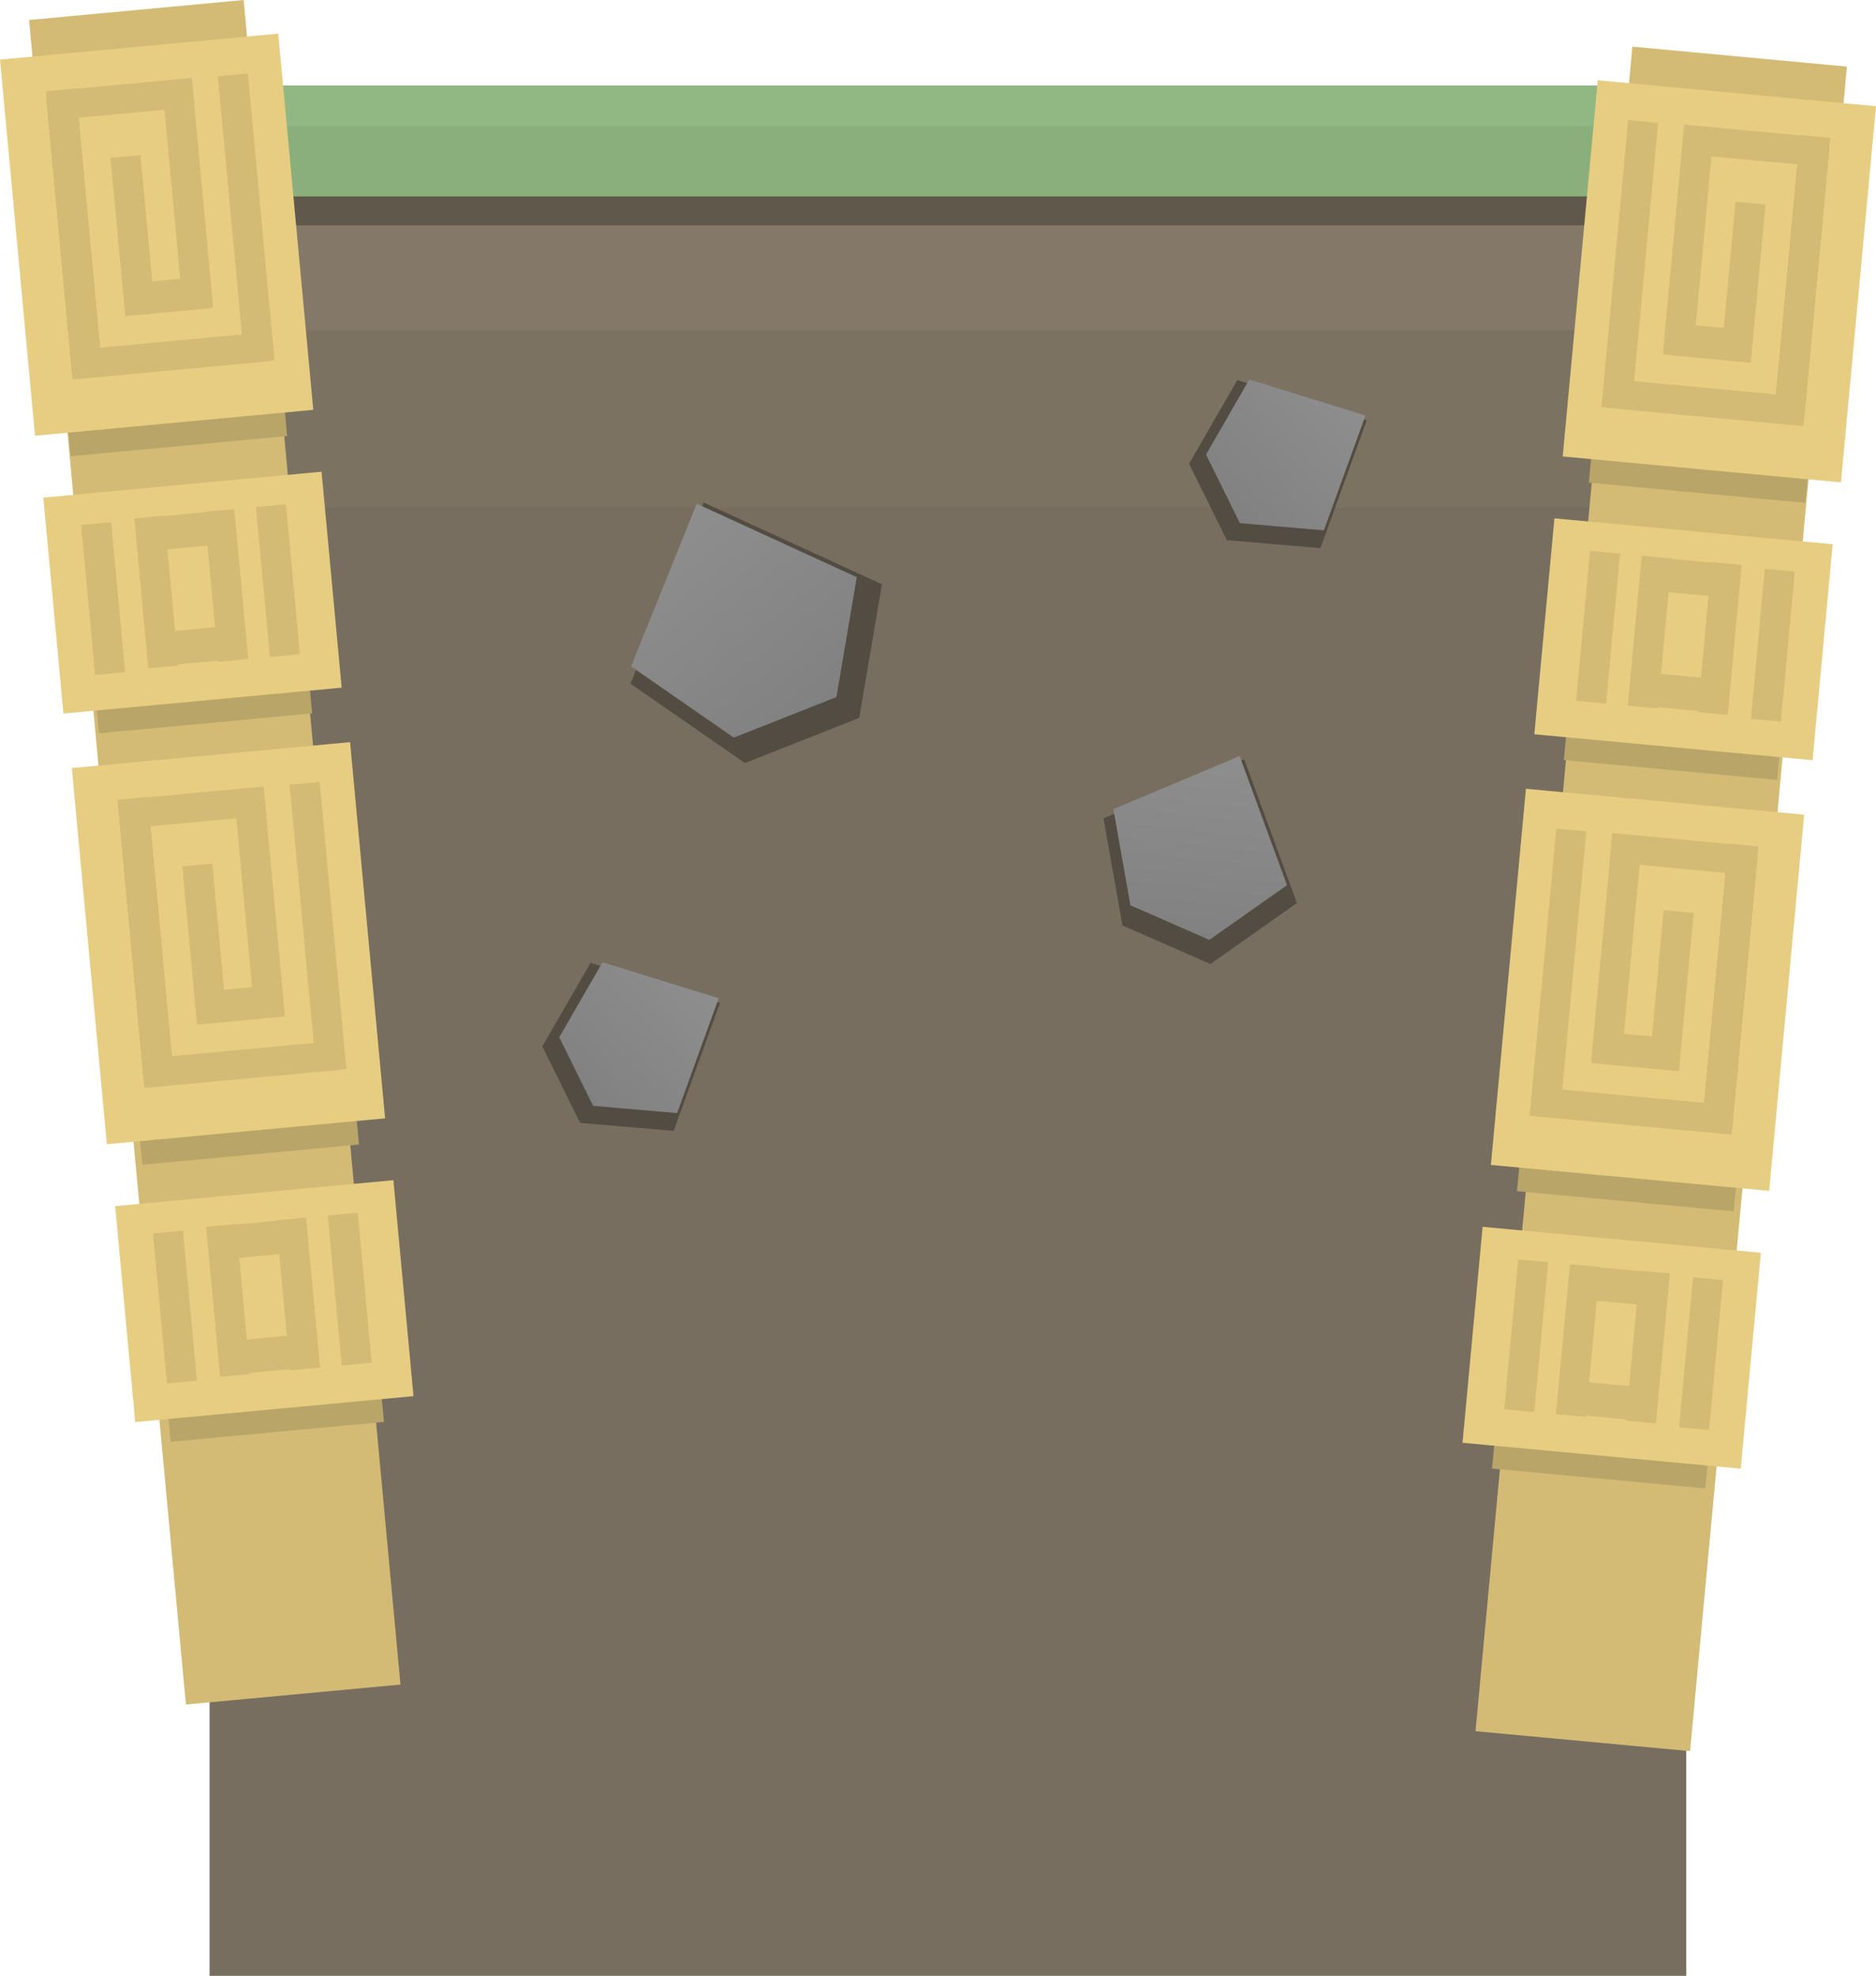 <svg version="1.1" xmlns="http://www.w3.org/2000/svg" xmlns:xlink="http://www.w3.org/1999/xlink" width="321.965" height="339.069"><defs><linearGradient x1="283.745" y1="330.218" x2="263.253" y2="349.788" gradientUnits="userSpaceOnUse" id="color-1"><stop offset="0" stop-color="#8e8e8e"/><stop offset="1" stop-color="#818181"/></linearGradient><linearGradient x1="278.055" y1="252.619" x2="303.742" y2="284.406" gradientUnits="userSpaceOnUse" id="color-2"><stop offset="0" stop-color="#8e8e8e"/><stop offset="1" stop-color="#818181"/></linearGradient><linearGradient x1="371.243" y1="291.326" x2="367.755" y2="323.057" gradientUnits="userSpaceOnUse" id="color-3"><stop offset="0" stop-color="#8e8e8e"/><stop offset="1" stop-color="#818181"/></linearGradient><linearGradient x1="394.745" y1="230.218" x2="374.253" y2="249.788" gradientUnits="userSpaceOnUse" id="color-4"><stop offset="0" stop-color="#8e8e8e"/><stop offset="1" stop-color="#818181"/></linearGradient></defs><g transform="translate(-163.48,-162.131)"><g data-paper-data="{&quot;isPaintingLayer&quot;:true}" fill="none" fill-rule="nonzero" stroke="none" stroke-width="none" stroke-linecap="butt" stroke-linejoin="miter" stroke-miterlimit="10" stroke-dasharray="" stroke-dashoffset="0" font-family="none" font-weight="none" font-size="none" text-anchor="none" style="mix-blend-mode: normal"><path d="M203.121,272.8v-80h250.981v80z" data-paper-data="{&quot;origPos&quot;:null}" fill="#847968" stroke-width="NaN"/><path d="M200.673,258.8v-40h253.43v40z" data-paper-data="{&quot;origPos&quot;:null}" fill="#7c7262" stroke-width="0"/><path d="M199.449,501.2v-252h253.43v252z" data-paper-data="{&quot;origPos&quot;:null}" fill="#786e5f" stroke-width="0"/><path d="M203.121,200.8v-9h255.879v9z" data-paper-data="{&quot;origPos&quot;:null}" fill="#61584c" stroke-width="0"/><path d="M197,195.8v-19h255.879v19z" data-paper-data="{&quot;origPos&quot;:null}" fill="#91b782" stroke-width="0"/><path d="M198.224,195.8v-12h255.879v12z" data-paper-data="{&quot;origPos&quot;:null}" fill="#8aaf7c" stroke-width="0"/><g data-paper-data="{&quot;origPos&quot;:null}"><path d="M256.55,341.709l8.286,-14.353l22.208,6.888l-7.945,21.954l-16.065,-1.379z" data-paper-data="{&quot;origPos&quot;:null,&quot;origRot&quot;:0}" fill="#534c42" stroke-width="0"/><path d="M259.456,340.14l7.436,-12.881l19.93,6.181l-7.13,19.702l-14.417,-1.237z" data-paper-data="{&quot;origPos&quot;:null,&quot;origRot&quot;:0}" fill="url(#color-1)" stroke-width="NaN"/></g><g data-paper-data="{&quot;origPos&quot;:null,&quot;origRot&quot;:0}" stroke-width="0"><path d="M195.387,454.64l-26.92,-289.08l36.824,-3.429l26.92,289.08z" data-paper-data="{&quot;origPos&quot;:null}" fill="#d3bb76"/><path d="M175.587,240.423l-5.978,-64.198l37.175,-3.462l5.978,64.198z" data-paper-data="{&quot;origPos&quot;:null}" fill="#b9a568"/><path d="M169.491,236.909l-6.011,-64.555l47.755,-4.447l6.011,64.555z" data-paper-data="{&quot;origPos&quot;:null}" fill="#e7cd81"/><path d="M175.863,226.35l-4.394,-47.183l5.147,-0.479l4.394,47.183z" data-paper-data="{&quot;origPos&quot;:null}" fill="#b9a568"/><path d="M175.735,224.977l-4.394,-47.183l5.147,-0.479l4.394,47.183z" data-paper-data="{&quot;origPos&quot;:null}" fill="#d3bb76"/><path d="M171.981,182.805l-0.463,-4.976l24.878,-2.317l0.463,4.976z" data-paper-data="{&quot;origPos&quot;:null}" fill="#d3bb76"/><path d="M194.903,215.231l-3.627,-38.947l5.147,-0.479l3.627,38.947z" data-paper-data="{&quot;origPos&quot;:null}" fill="#d3bb76"/><path d="M184.967,216.33l-2.524,-27.109l5.147,-0.479l2.524,27.109z" data-paper-data="{&quot;origPos&quot;:null}" fill="#d3bb76"/><path d="M185.144,216.365l-0.511,-5.49l14.755,-1.374l0.511,5.49z" data-paper-data="{&quot;origPos&quot;:null}" fill="#d3bb76"/><path d="M175.948,227.259l-0.463,-4.976l33.8,-3.148l0.463,4.976z" data-paper-data="{&quot;origPos&quot;:null}" fill="#d3bb76"/><path d="M205.454,224.46l-4.586,-49.242l5.147,-0.479l4.586,49.242z" data-paper-data="{&quot;origPos&quot;:null}" fill="#d3bb76"/><path d="M187.913,362.003l-5.978,-64.198l37.175,-3.462l5.978,64.198z" data-paper-data="{&quot;origPos&quot;:null}" fill="#b9a568"/><path d="M181.817,358.49l-6.011,-64.555l47.755,-4.447l6.011,64.555z" data-paper-data="{&quot;origPos&quot;:null}" fill="#e7cd81"/><path d="M188.189,347.931l-4.394,-47.183l5.147,-0.479l4.394,47.183z" data-paper-data="{&quot;origPos&quot;:null}" fill="#b9a568"/><path d="M188.061,346.558l-4.394,-47.183l5.147,-0.479l4.394,47.183z" data-paper-data="{&quot;origPos&quot;:null}" fill="#d3bb76"/><path d="M184.307,304.386l-0.463,-4.976l24.878,-2.317l0.463,4.976z" data-paper-data="{&quot;origPos&quot;:null}" fill="#d3bb76"/><path d="M207.229,336.812l-3.627,-38.947l5.147,-0.479l3.627,38.947z" data-paper-data="{&quot;origPos&quot;:null}" fill="#d3bb76"/><path d="M197.294,337.911l-2.524,-27.109l5.147,-0.479l2.524,27.109z" data-paper-data="{&quot;origPos&quot;:null}" fill="#d3bb76"/><path d="M197.47,337.946l-0.511,-5.49l14.755,-1.374l0.511,5.49z" data-paper-data="{&quot;origPos&quot;:null}" fill="#d3bb76"/><path d="M188.274,348.84l-0.463,-4.976l33.8,-3.148l0.463,4.976z" data-paper-data="{&quot;origPos&quot;:null}" fill="#d3bb76"/><path d="M217.78,346.041l-4.586,-49.242l5.147,-0.479l4.586,49.242z" data-paper-data="{&quot;origPos&quot;:null}" fill="#d3bb76"/><path d="M192.773,409.549l-3.72,-39.947l36.603,-3.409l3.72,39.947z" data-paper-data="{&quot;origPos&quot;:null}" fill="#b9a568"/><path d="M186.69,406.166l-3.451,-37.059l47.755,-4.447l3.451,37.059z" data-paper-data="{&quot;origPos&quot;:null}" fill="#e7cd81"/><path d="M192.13,399.54l-2.397,-25.736l5.147,-0.479l2.397,25.736z" data-paper-data="{&quot;origPos&quot;:null}" fill="#d3bb76"/><path d="M222.129,396.458l-2.397,-25.736l5.147,-0.479l2.397,25.736z" data-paper-data="{&quot;origPos&quot;:null}" fill="#d3bb76"/><path d="M201.254,398.402l-2.397,-25.736l5.147,-0.479l2.397,25.736z" data-paper-data="{&quot;origPos&quot;:null}" fill="#d3bb76"/><path d="M213.264,397.284l-2.397,-25.736l5.147,-0.479l2.397,25.736z" data-paper-data="{&quot;origPos&quot;:null}" fill="#d3bb76"/><path d="M202.616,398.064l-0.533,-5.719l12.868,-1.198l0.533,5.719z" data-paper-data="{&quot;origPos&quot;:null}" fill="#d3bb76"/><path d="M201.637,378.253l-0.533,-5.719l12.868,-1.198l0.533,5.719z" data-paper-data="{&quot;origPos&quot;:null}" fill="#d3bb76"/><path d="M180.447,287.968l-3.72,-39.947l36.603,-3.409l3.72,39.947z" data-paper-data="{&quot;origPos&quot;:null}" fill="#b9a568"/><path d="M174.363,284.585l-3.451,-37.059l47.755,-4.447l3.451,37.059z" data-paper-data="{&quot;origPos&quot;:null}" fill="#e7cd81"/><path d="M179.804,277.959l-2.397,-25.736l5.147,-0.479l2.397,25.736z" data-paper-data="{&quot;origPos&quot;:null}" fill="#d3bb76"/><path d="M209.803,274.877l-2.397,-25.736l5.147,-0.479l2.397,25.736z" data-paper-data="{&quot;origPos&quot;:null}" fill="#d3bb76"/><path d="M188.928,276.821l-2.397,-25.736l5.147,-0.479l2.397,25.736z" data-paper-data="{&quot;origPos&quot;:null}" fill="#d3bb76"/><path d="M200.938,275.703l-2.397,-25.736l5.147,-0.479l2.397,25.736z" data-paper-data="{&quot;origPos&quot;:null}" fill="#d3bb76"/><path d="M190.29,276.483l-0.533,-5.719l12.868,-1.198l0.533,5.719z" data-paper-data="{&quot;origPos&quot;:null}" fill="#d3bb76"/><path d="M189.311,256.672l-0.533,-5.719l12.868,-1.198l0.533,5.719z" data-paper-data="{&quot;origPos&quot;:null}" fill="#d3bb76"/></g><g data-paper-data="{&quot;origPos&quot;:null,&quot;origRot&quot;:0}"><path d="M291.329,293.077l-19.643,-13.62l12.547,-31.1l30.609,14.037l-3.897,22.927z" data-paper-data="{&quot;origPos&quot;:null,&quot;origRot&quot;:0}" fill="#534c42" stroke-width="0"/><path d="M289.421,288.713l-17.628,-12.223l11.26,-27.91l27.47,12.597l-3.497,20.576z" data-paper-data="{&quot;origPos&quot;:null,&quot;origRot&quot;:0}" fill="url(#color-2)" stroke-width="NaN"/></g><g data-paper-data="{&quot;origPos&quot;:null,&quot;origRot&quot;:0}"><path d="M356.118,320.947l-3.257,-18.384l24.145,-10.157l9.06,24.693l-14.854,10.455z" data-paper-data="{&quot;origPos&quot;:null,&quot;origRot&quot;:0}" fill="#534c42" stroke-width="0"/><path d="M357.487,317.488l-2.923,-16.498l21.668,-9.115l8.131,22.16l-13.331,9.383z" data-paper-data="{&quot;origPos&quot;:null,&quot;origRot&quot;:0}" fill="url(#color-3)" stroke-width="NaN"/></g><g data-paper-data="{&quot;origPos&quot;:null,&quot;origRot&quot;:0,&quot;index&quot;:null}" stroke-width="0"><path d="M416.713,459.211l26.92,-289.08l36.824,3.429l-26.92,289.08z" data-paper-data="{&quot;origPos&quot;:null}" fill="#d3bb76"/><path d="M436.163,244.961l5.978,-64.198l37.175,3.462l-5.978,64.198z" data-paper-data="{&quot;origPos&quot;:null}" fill="#b9a568"/><path d="M431.678,240.462l6.011,-64.555l47.755,4.447l-6.011,64.555z" data-paper-data="{&quot;origPos&quot;:null}" fill="#e7cd81"/><path d="M467.914,233.871l4.394,-47.183l5.147,0.479l-4.394,47.183z" data-paper-data="{&quot;origPos&quot;:null}" fill="#b9a568"/><path d="M468.042,232.498l4.394,-47.183l5.147,0.479l-4.394,47.183z" data-paper-data="{&quot;origPos&quot;:null}" fill="#d3bb76"/><path d="M452.065,188.489l0.463,-4.976l24.878,2.317l-0.463,4.976z" data-paper-data="{&quot;origPos&quot;:null}" fill="#d3bb76"/><path d="M448.874,222.752l3.627,-38.947l5.147,0.479l-3.627,38.947z" data-paper-data="{&quot;origPos&quot;:null}" fill="#d3bb76"/><path d="M458.809,223.85l2.524,-27.109l5.147,0.479l-2.524,27.109z" data-paper-data="{&quot;origPos&quot;:null}" fill="#d3bb76"/><path d="M449.025,222.991l0.511,-5.49l14.755,1.374l-0.511,5.49z" data-paper-data="{&quot;origPos&quot;:null}" fill="#d3bb76"/><path d="M439.176,232.112l0.463,-4.976l33.8,3.148l-0.463,4.976z" data-paper-data="{&quot;origPos&quot;:null}" fill="#d3bb76"/><path d="M438.323,231.98l4.586,-49.242l5.147,0.479l-4.586,49.242z" data-paper-data="{&quot;origPos&quot;:null}" fill="#d3bb76"/><path d="M423.836,366.542l5.978,-64.198l37.175,3.462l-5.978,64.198z" data-paper-data="{&quot;origPos&quot;:null}" fill="#b9a568"/><path d="M419.352,362.043l6.011,-64.555l47.755,4.447l-6.011,64.555z" data-paper-data="{&quot;origPos&quot;:null}" fill="#e7cd81"/><path d="M455.588,355.451l4.394,-47.183l5.147,0.479l-4.394,47.183z" data-paper-data="{&quot;origPos&quot;:null}" fill="#b9a568"/><path d="M455.716,354.079l4.394,-47.183l5.147,0.479l-4.394,47.183z" data-paper-data="{&quot;origPos&quot;:null}" fill="#d3bb76"/><path d="M439.739,310.07l0.463,-4.976l24.878,2.317l-0.463,4.976z" data-paper-data="{&quot;origPos&quot;:null}" fill="#d3bb76"/><path d="M436.548,344.333l3.627,-38.947l5.147,0.479l-3.627,38.947z" data-paper-data="{&quot;origPos&quot;:null}" fill="#d3bb76"/><path d="M446.483,345.431l2.524,-27.109l5.147,0.479l-2.524,27.109z" data-paper-data="{&quot;origPos&quot;:null}" fill="#d3bb76"/><path d="M436.699,344.572l0.511,-5.49l14.755,1.374l-0.511,5.49z" data-paper-data="{&quot;origPos&quot;:null}" fill="#d3bb76"/><path d="M426.85,353.693l0.463,-4.976l33.8,3.148l-0.463,4.976z" data-paper-data="{&quot;origPos&quot;:null}" fill="#d3bb76"/><path d="M425.997,353.561l4.586,-49.242l5.147,0.479l-4.586,49.242z" data-paper-data="{&quot;origPos&quot;:null}" fill="#d3bb76"/><path d="M419.548,414.141l3.72,-39.947l36.603,3.409l-3.72,39.947z" data-paper-data="{&quot;origPos&quot;:null}" fill="#b9a568"/><path d="M414.48,409.719l3.451,-37.059l47.755,4.447l-3.451,37.059z" data-paper-data="{&quot;origPos&quot;:null}" fill="#e7cd81"/><path d="M451.647,407.061l2.397,-25.736l5.147,0.479l-2.397,25.736z" data-paper-data="{&quot;origPos&quot;:null}" fill="#d3bb76"/><path d="M421.648,403.979l2.397,-25.736l5.147,0.479l-2.397,25.736z" data-paper-data="{&quot;origPos&quot;:null}" fill="#d3bb76"/><path d="M442.523,405.923l2.397,-25.736l5.147,0.479l-2.397,25.736z" data-paper-data="{&quot;origPos&quot;:null}" fill="#d3bb76"/><path d="M430.513,404.804l2.397,-25.736l5.147,0.479l-2.397,25.736z" data-paper-data="{&quot;origPos&quot;:null}" fill="#d3bb76"/><path d="M433.44,404.865l0.533,-5.719l12.868,1.198l-0.533,5.719z" data-paper-data="{&quot;origPos&quot;:null}" fill="#d3bb76"/><path d="M434.419,385.055l0.533,-5.719l12.868,1.198l-0.533,5.719z" data-paper-data="{&quot;origPos&quot;:null}" fill="#d3bb76"/><path d="M431.874,292.56l3.72,-39.947l36.603,3.409l-3.72,39.947z" data-paper-data="{&quot;origPos&quot;:null}" fill="#b9a568"/><path d="M426.806,288.138l3.451,-37.059l47.755,4.447l-3.451,37.059z" data-paper-data="{&quot;origPos&quot;:null}" fill="#e7cd81"/><path d="M463.973,285.48l2.397,-25.736l5.147,0.479l-2.397,25.736z" data-paper-data="{&quot;origPos&quot;:null}" fill="#d3bb76"/><path d="M433.974,282.398l2.397,-25.736l5.147,0.479l-2.397,25.736z" data-paper-data="{&quot;origPos&quot;:null}" fill="#d3bb76"/><path d="M454.849,284.342l2.397,-25.736l5.147,0.479l-2.397,25.736z" data-paper-data="{&quot;origPos&quot;:null}" fill="#d3bb76"/><path d="M442.839,283.224l2.397,-25.736l5.147,0.479l-2.397,25.736z" data-paper-data="{&quot;origPos&quot;:null}" fill="#d3bb76"/><path d="M445.766,283.285l0.533,-5.719l12.868,1.198l-0.533,5.719z" data-paper-data="{&quot;origPos&quot;:null}" fill="#d3bb76"/><path d="M446.745,263.474l0.533,-5.719l12.868,1.198l-0.533,5.719z" data-paper-data="{&quot;origPos&quot;:null}" fill="#d3bb76"/></g><g data-paper-data="{&quot;origPos&quot;:null}"><path d="M367.55,241.709l8.286,-14.353l22.208,6.888l-7.945,21.954l-16.065,-1.379z" data-paper-data="{&quot;origPos&quot;:null,&quot;origRot&quot;:0}" fill="#534c42" stroke-width="0"/><path d="M370.456,240.14l7.436,-12.881l19.93,6.181l-7.13,19.702l-14.417,-1.237z" data-paper-data="{&quot;origPos&quot;:null,&quot;origRot&quot;:0}" fill="url(#color-4)" stroke-width="NaN"/></g></g></g></svg>
